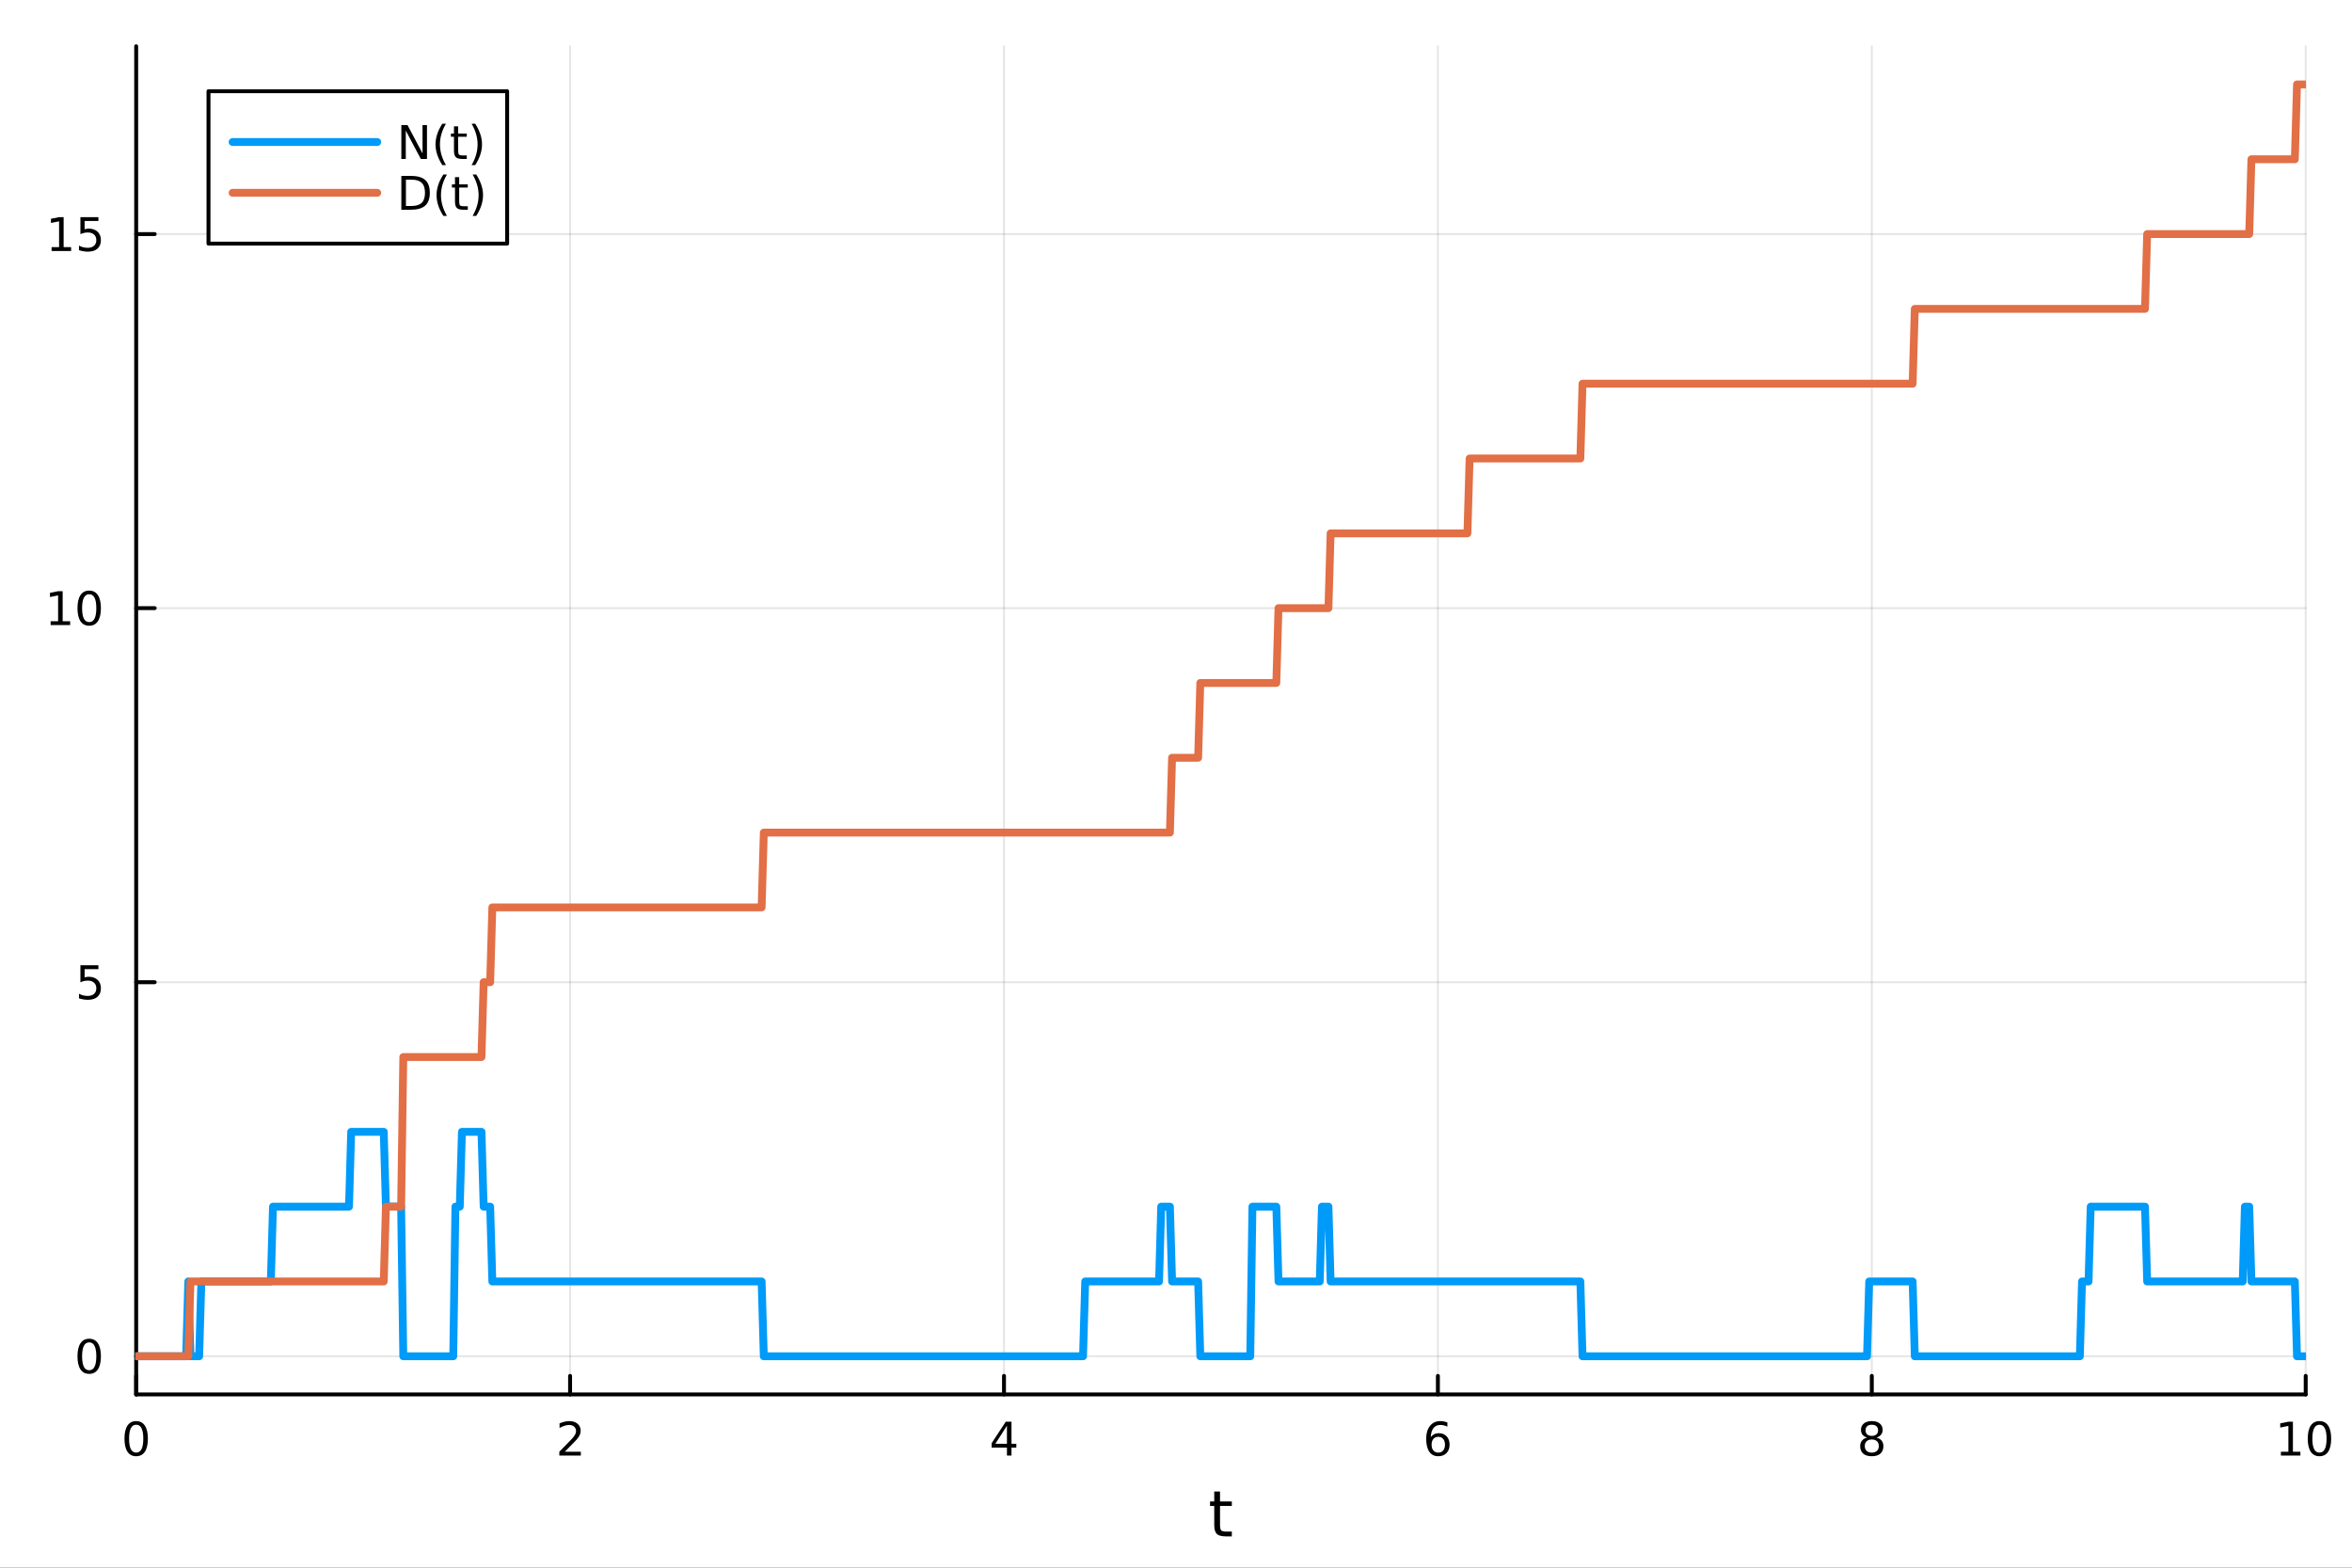 <?xml version="1.0" encoding="utf-8"?>
<svg xmlns="http://www.w3.org/2000/svg" xmlns:xlink="http://www.w3.org/1999/xlink" width="600" height="400" viewBox="0 0 2400 1600">
<rect x="0" y="0" width="2400" height="1600" fill="#333333" stroke="none"/>
<defs>
  <clipPath id="clip570">
    <rect x="0" y="0" width="2400" height="1600"/>
  </clipPath>
</defs>
<path clip-path="url(#clip570)" d="M0 1600 L2400 1600 L2400 0 L0 0  Z" fill="#ffffff" fill-rule="evenodd" fill-opacity="1"/>
<defs>
  <clipPath id="clip571">
    <rect x="480" y="0" width="1681" height="1600"/>
  </clipPath>
</defs>
<path clip-path="url(#clip570)" d="M138.959 1423.18 L2352.76 1423.18 L2352.76 47.244 L138.959 47.244  Z" fill="#ffffff" fill-rule="evenodd" fill-opacity="1"/>
<defs>
  <clipPath id="clip572">
    <rect x="138" y="47" width="2215" height="1377"/>
  </clipPath>
</defs>
<polyline clip-path="url(#clip572)" style="stroke:#000000; stroke-linecap:round; stroke-linejoin:round; stroke-width:2; stroke-opacity:0.1; fill:none" points="138.959,1423.18 138.959,47.244 "/>
<polyline clip-path="url(#clip572)" style="stroke:#000000; stroke-linecap:round; stroke-linejoin:round; stroke-width:2; stroke-opacity:0.1; fill:none" points="581.719,1423.18 581.719,47.244 "/>
<polyline clip-path="url(#clip572)" style="stroke:#000000; stroke-linecap:round; stroke-linejoin:round; stroke-width:2; stroke-opacity:0.1; fill:none" points="1024.48,1423.18 1024.48,47.244 "/>
<polyline clip-path="url(#clip572)" style="stroke:#000000; stroke-linecap:round; stroke-linejoin:round; stroke-width:2; stroke-opacity:0.1; fill:none" points="1467.24,1423.18 1467.24,47.244 "/>
<polyline clip-path="url(#clip572)" style="stroke:#000000; stroke-linecap:round; stroke-linejoin:round; stroke-width:2; stroke-opacity:0.1; fill:none" points="1910,1423.18 1910,47.244 "/>
<polyline clip-path="url(#clip572)" style="stroke:#000000; stroke-linecap:round; stroke-linejoin:round; stroke-width:2; stroke-opacity:0.1; fill:none" points="2352.76,1423.18 2352.76,47.244 "/>
<polyline clip-path="url(#clip572)" style="stroke:#000000; stroke-linecap:round; stroke-linejoin:round; stroke-width:2; stroke-opacity:0.1; fill:none" points="138.959,1384.24 2352.76,1384.24 "/>
<polyline clip-path="url(#clip572)" style="stroke:#000000; stroke-linecap:round; stroke-linejoin:round; stroke-width:2; stroke-opacity:0.1; fill:none" points="138.959,1002.46 2352.76,1002.46 "/>
<polyline clip-path="url(#clip572)" style="stroke:#000000; stroke-linecap:round; stroke-linejoin:round; stroke-width:2; stroke-opacity:0.1; fill:none" points="138.959,620.678 2352.76,620.678 "/>
<polyline clip-path="url(#clip572)" style="stroke:#000000; stroke-linecap:round; stroke-linejoin:round; stroke-width:2; stroke-opacity:0.1; fill:none" points="138.959,238.898 2352.76,238.898 "/>
<polyline clip-path="url(#clip570)" style="stroke:#000000; stroke-linecap:round; stroke-linejoin:round; stroke-width:4; stroke-opacity:1; fill:none" points="138.959,1423.18 2352.76,1423.18 "/>
<polyline clip-path="url(#clip570)" style="stroke:#000000; stroke-linecap:round; stroke-linejoin:round; stroke-width:4; stroke-opacity:1; fill:none" points="138.959,1423.18 138.959,1404.28 "/>
<polyline clip-path="url(#clip570)" style="stroke:#000000; stroke-linecap:round; stroke-linejoin:round; stroke-width:4; stroke-opacity:1; fill:none" points="581.719,1423.18 581.719,1404.28 "/>
<polyline clip-path="url(#clip570)" style="stroke:#000000; stroke-linecap:round; stroke-linejoin:round; stroke-width:4; stroke-opacity:1; fill:none" points="1024.48,1423.18 1024.48,1404.28 "/>
<polyline clip-path="url(#clip570)" style="stroke:#000000; stroke-linecap:round; stroke-linejoin:round; stroke-width:4; stroke-opacity:1; fill:none" points="1467.24,1423.18 1467.24,1404.28 "/>
<polyline clip-path="url(#clip570)" style="stroke:#000000; stroke-linecap:round; stroke-linejoin:round; stroke-width:4; stroke-opacity:1; fill:none" points="1910,1423.18 1910,1404.28 "/>
<polyline clip-path="url(#clip570)" style="stroke:#000000; stroke-linecap:round; stroke-linejoin:round; stroke-width:4; stroke-opacity:1; fill:none" points="2352.76,1423.18 2352.76,1404.28 "/>
<path clip-path="url(#clip570)" d="M138.959 1454.1 Q135.348 1454.1 133.52 1457.66 Q131.714 1461.2 131.714 1468.33 Q131.714 1475.44 133.52 1479.01 Q135.348 1482.55 138.959 1482.55 Q142.594 1482.55 144.399 1479.01 Q146.228 1475.44 146.228 1468.33 Q146.228 1461.2 144.399 1457.66 Q142.594 1454.1 138.959 1454.1 M138.959 1450.39 Q144.77 1450.39 147.825 1455 Q150.904 1459.58 150.904 1468.33 Q150.904 1477.06 147.825 1481.67 Q144.77 1486.25 138.959 1486.25 Q133.149 1486.25 130.071 1481.67 Q127.015 1477.06 127.015 1468.33 Q127.015 1459.58 130.071 1455 Q133.149 1450.39 138.959 1450.39 Z" fill="#000000" fill-rule="nonzero" fill-opacity="1" /><path clip-path="url(#clip570)" d="M576.372 1481.64 L592.691 1481.64 L592.691 1485.58 L570.747 1485.58 L570.747 1481.64 Q573.409 1478.89 577.992 1474.26 Q582.598 1469.61 583.779 1468.27 Q586.024 1465.74 586.904 1464.01 Q587.807 1462.25 587.807 1460.56 Q587.807 1457.8 585.862 1456.07 Q583.941 1454.33 580.839 1454.33 Q578.64 1454.33 576.186 1455.09 Q573.756 1455.86 570.978 1457.41 L570.978 1452.69 Q573.802 1451.55 576.256 1450.97 Q578.709 1450.39 580.747 1450.39 Q586.117 1450.39 589.311 1453.08 Q592.506 1455.77 592.506 1460.26 Q592.506 1462.39 591.696 1464.31 Q590.908 1466.2 588.802 1468.8 Q588.223 1469.47 585.121 1472.69 Q582.02 1475.88 576.372 1481.64 Z" fill="#000000" fill-rule="nonzero" fill-opacity="1" /><path clip-path="url(#clip570)" d="M1027.49 1455.09 L1015.68 1473.54 L1027.49 1473.54 L1027.49 1455.09 M1026.26 1451.02 L1032.14 1451.02 L1032.14 1473.54 L1037.07 1473.54 L1037.07 1477.43 L1032.14 1477.43 L1032.14 1485.58 L1027.49 1485.58 L1027.49 1477.43 L1011.89 1477.43 L1011.89 1472.92 L1026.26 1451.02 Z" fill="#000000" fill-rule="nonzero" fill-opacity="1" /><path clip-path="url(#clip570)" d="M1467.64 1466.44 Q1464.49 1466.44 1462.64 1468.59 Q1460.81 1470.74 1460.81 1474.49 Q1460.81 1478.22 1462.64 1480.39 Q1464.49 1482.55 1467.64 1482.55 Q1470.79 1482.55 1472.62 1480.39 Q1474.47 1478.22 1474.47 1474.49 Q1474.47 1470.74 1472.62 1468.59 Q1470.79 1466.44 1467.64 1466.44 M1476.92 1451.78 L1476.92 1456.04 Q1475.17 1455.21 1473.36 1454.77 Q1471.58 1454.33 1469.82 1454.33 Q1465.19 1454.33 1462.74 1457.45 Q1460.3 1460.58 1459.96 1466.9 Q1461.32 1464.89 1463.38 1463.82 Q1465.44 1462.73 1467.92 1462.73 Q1473.13 1462.73 1476.14 1465.9 Q1479.17 1469.05 1479.17 1474.49 Q1479.17 1479.82 1476.02 1483.03 Q1472.87 1486.25 1467.64 1486.25 Q1461.65 1486.25 1458.48 1481.67 Q1455.3 1477.06 1455.3 1468.33 Q1455.3 1460.14 1459.19 1455.28 Q1463.08 1450.39 1469.63 1450.39 Q1471.39 1450.39 1473.17 1450.74 Q1474.98 1451.09 1476.92 1451.78 Z" fill="#000000" fill-rule="nonzero" fill-opacity="1" /><path clip-path="url(#clip570)" d="M1910 1469.17 Q1906.66 1469.17 1904.74 1470.95 Q1902.84 1472.73 1902.84 1475.86 Q1902.84 1478.98 1904.74 1480.77 Q1906.66 1482.55 1910 1482.55 Q1913.33 1482.55 1915.25 1480.77 Q1917.17 1478.96 1917.17 1475.86 Q1917.17 1472.73 1915.25 1470.95 Q1913.35 1469.17 1910 1469.17 M1905.32 1467.18 Q1902.31 1466.44 1900.62 1464.38 Q1898.96 1462.32 1898.96 1459.35 Q1898.96 1455.21 1901.89 1452.8 Q1904.86 1450.39 1910 1450.39 Q1915.16 1450.39 1918.1 1452.8 Q1921.04 1455.21 1921.04 1459.35 Q1921.04 1462.32 1919.35 1464.38 Q1917.68 1466.44 1914.7 1467.18 Q1918.08 1467.96 1919.95 1470.26 Q1921.85 1472.55 1921.85 1475.86 Q1921.85 1480.88 1918.77 1483.57 Q1915.71 1486.25 1910 1486.25 Q1904.28 1486.25 1901.2 1483.57 Q1898.14 1480.88 1898.14 1475.86 Q1898.14 1472.55 1900.04 1470.26 Q1901.94 1467.96 1905.32 1467.18 M1903.61 1459.79 Q1903.61 1462.48 1905.27 1463.98 Q1906.96 1465.49 1910 1465.49 Q1913.01 1465.49 1914.7 1463.98 Q1916.41 1462.48 1916.41 1459.79 Q1916.41 1457.11 1914.7 1455.6 Q1913.01 1454.1 1910 1454.1 Q1906.96 1454.1 1905.27 1455.6 Q1903.61 1457.11 1903.61 1459.79 Z" fill="#000000" fill-rule="nonzero" fill-opacity="1" /><path clip-path="url(#clip570)" d="M2327.44 1481.64 L2335.08 1481.64 L2335.08 1455.28 L2326.77 1456.95 L2326.77 1452.69 L2335.04 1451.02 L2339.71 1451.02 L2339.71 1481.64 L2347.35 1481.64 L2347.35 1485.58 L2327.44 1485.58 L2327.44 1481.64 Z" fill="#000000" fill-rule="nonzero" fill-opacity="1" /><path clip-path="url(#clip570)" d="M2366.8 1454.1 Q2363.18 1454.1 2361.36 1457.66 Q2359.55 1461.2 2359.55 1468.33 Q2359.55 1475.44 2361.36 1479.01 Q2363.18 1482.55 2366.8 1482.55 Q2370.43 1482.55 2372.23 1479.01 Q2374.06 1475.44 2374.06 1468.33 Q2374.06 1461.2 2372.23 1457.66 Q2370.43 1454.1 2366.8 1454.1 M2366.8 1450.39 Q2372.61 1450.39 2375.66 1455 Q2378.74 1459.58 2378.74 1468.33 Q2378.74 1477.06 2375.66 1481.67 Q2372.61 1486.25 2366.8 1486.25 Q2360.99 1486.25 2357.91 1481.67 Q2354.85 1477.06 2354.85 1468.33 Q2354.85 1459.58 2357.91 1455 Q2360.99 1450.39 2366.8 1450.39 Z" fill="#000000" fill-rule="nonzero" fill-opacity="1" /><path clip-path="url(#clip570)" d="M1244.92 1522.27 L1244.92 1532.4 L1256.98 1532.4 L1256.98 1536.95 L1244.92 1536.95 L1244.92 1556.3 Q1244.92 1560.66 1246.1 1561.9 Q1247.31 1563.14 1250.97 1563.14 L1256.98 1563.14 L1256.98 1568.04 L1250.97 1568.04 Q1244.19 1568.04 1241.61 1565.53 Q1239.03 1562.98 1239.03 1556.3 L1239.03 1536.95 L1234.73 1536.95 L1234.73 1532.4 L1239.03 1532.4 L1239.03 1522.27 L1244.92 1522.27 Z" fill="#000000" fill-rule="nonzero" fill-opacity="1" /><polyline clip-path="url(#clip570)" style="stroke:#000000; stroke-linecap:round; stroke-linejoin:round; stroke-width:4; stroke-opacity:1; fill:none" points="138.959,1423.18 138.959,47.244 "/>
<polyline clip-path="url(#clip570)" style="stroke:#000000; stroke-linecap:round; stroke-linejoin:round; stroke-width:4; stroke-opacity:1; fill:none" points="138.959,1384.24 157.857,1384.24 "/>
<polyline clip-path="url(#clip570)" style="stroke:#000000; stroke-linecap:round; stroke-linejoin:round; stroke-width:4; stroke-opacity:1; fill:none" points="138.959,1002.46 157.857,1002.46 "/>
<polyline clip-path="url(#clip570)" style="stroke:#000000; stroke-linecap:round; stroke-linejoin:round; stroke-width:4; stroke-opacity:1; fill:none" points="138.959,620.678 157.857,620.678 "/>
<polyline clip-path="url(#clip570)" style="stroke:#000000; stroke-linecap:round; stroke-linejoin:round; stroke-width:4; stroke-opacity:1; fill:none" points="138.959,238.898 157.857,238.898 "/>
<path clip-path="url(#clip570)" d="M91.015 1370.04 Q87.404 1370.04 85.575 1373.6 Q83.77 1377.14 83.77 1384.27 Q83.77 1391.38 85.575 1394.94 Q87.404 1398.49 91.015 1398.49 Q94.649 1398.49 96.455 1394.94 Q98.284 1391.38 98.284 1384.27 Q98.284 1377.14 96.455 1373.6 Q94.649 1370.04 91.015 1370.04 M91.015 1366.33 Q96.825 1366.33 99.881 1370.94 Q102.959 1375.52 102.959 1384.27 Q102.959 1393 99.881 1397.61 Q96.825 1402.19 91.015 1402.19 Q85.205 1402.19 82.126 1397.61 Q79.071 1393 79.071 1384.27 Q79.071 1375.52 82.126 1370.94 Q85.205 1366.33 91.015 1366.33 Z" fill="#000000" fill-rule="nonzero" fill-opacity="1" /><path clip-path="url(#clip570)" d="M82.057 985.178 L100.413 985.178 L100.413 989.113 L86.339 989.113 L86.339 997.585 Q87.358 997.238 88.376 997.076 Q89.395 996.891 90.413 996.891 Q96.2 996.891 99.58 1000.06 Q102.959 1003.23 102.959 1008.65 Q102.959 1014.23 99.487 1017.33 Q96.015 1020.41 89.696 1020.41 Q87.52 1020.41 85.251 1020.04 Q83.006 1019.67 80.598 1018.93 L80.598 1014.23 Q82.682 1015.36 84.904 1015.92 Q87.126 1016.47 89.603 1016.47 Q93.608 1016.47 95.946 1014.37 Q98.284 1012.26 98.284 1008.65 Q98.284 1005.04 95.946 1002.93 Q93.608 1000.83 89.603 1000.83 Q87.728 1000.83 85.853 1001.24 Q84.001 1001.66 82.057 1002.54 L82.057 985.178 Z" fill="#000000" fill-rule="nonzero" fill-opacity="1" /><path clip-path="url(#clip570)" d="M51.663 634.023 L59.302 634.023 L59.302 607.657 L50.992 609.324 L50.992 605.065 L59.256 603.398 L63.932 603.398 L63.932 634.023 L71.571 634.023 L71.571 637.958 L51.663 637.958 L51.663 634.023 Z" fill="#000000" fill-rule="nonzero" fill-opacity="1" /><path clip-path="url(#clip570)" d="M91.015 606.477 Q87.404 606.477 85.575 610.041 Q83.77 613.583 83.77 620.713 Q83.77 627.819 85.575 631.384 Q87.404 634.926 91.015 634.926 Q94.649 634.926 96.455 631.384 Q98.284 627.819 98.284 620.713 Q98.284 613.583 96.455 610.041 Q94.649 606.477 91.015 606.477 M91.015 602.773 Q96.825 602.773 99.881 607.379 Q102.959 611.963 102.959 620.713 Q102.959 629.439 99.881 634.046 Q96.825 638.629 91.015 638.629 Q85.205 638.629 82.126 634.046 Q79.071 629.439 79.071 620.713 Q79.071 611.963 82.126 607.379 Q85.205 602.773 91.015 602.773 Z" fill="#000000" fill-rule="nonzero" fill-opacity="1" /><path clip-path="url(#clip570)" d="M52.659 252.243 L60.298 252.243 L60.298 225.877 L51.987 227.544 L51.987 223.284 L60.251 221.618 L64.927 221.618 L64.927 252.243 L72.566 252.243 L72.566 256.178 L52.659 256.178 L52.659 252.243 Z" fill="#000000" fill-rule="nonzero" fill-opacity="1" /><path clip-path="url(#clip570)" d="M82.057 221.618 L100.413 221.618 L100.413 225.553 L86.339 225.553 L86.339 234.025 Q87.358 233.678 88.376 233.516 Q89.395 233.331 90.413 233.331 Q96.2 233.331 99.58 236.502 Q102.959 239.673 102.959 245.09 Q102.959 250.669 99.487 253.77 Q96.015 256.849 89.696 256.849 Q87.52 256.849 85.251 256.479 Q83.006 256.108 80.598 255.368 L80.598 250.669 Q82.682 251.803 84.904 252.358 Q87.126 252.914 89.603 252.914 Q93.608 252.914 95.946 250.807 Q98.284 248.701 98.284 245.09 Q98.284 241.479 95.946 239.372 Q93.608 237.266 89.603 237.266 Q87.728 237.266 85.853 237.682 Q84.001 238.099 82.057 238.979 L82.057 221.618 Z" fill="#000000" fill-rule="nonzero" fill-opacity="1" /><polyline clip-path="url(#clip572)" style="stroke:#009af9; stroke-linecap:round; stroke-linejoin:round; stroke-width:8; stroke-opacity:1; fill:none" points="138.959,1384.24 141.175,1384.24 143.391,1384.24 145.607,1384.24 147.823,1384.24 150.04,1384.24 152.256,1384.24 154.472,1384.24 156.688,1384.24 158.904,1384.24 161.12,1384.24 163.336,1384.24 165.552,1384.24 167.768,1384.24 169.984,1384.24 172.2,1384.24 174.416,1384.24 176.632,1384.24 178.848,1384.24 181.064,1384.24 183.28,1384.24 185.496,1384.24 187.712,1384.24 189.928,1384.24 192.144,1307.88 194.36,1384.24 196.576,1384.24 198.792,1384.24 201.008,1384.24 203.224,1384.24 205.44,1307.88 207.656,1307.88 209.872,1307.88 212.088,1307.88 214.304,1307.88 216.52,1307.88 218.736,1307.88 220.952,1307.88 223.168,1307.88 225.384,1307.88 227.6,1307.88 229.816,1307.88 232.032,1307.88 234.248,1307.88 236.464,1307.88 238.68,1307.88 240.896,1307.88 243.112,1307.88 245.328,1307.88 247.544,1307.88 249.76,1307.88 251.976,1307.88 254.192,1307.88 256.408,1307.88 258.624,1307.88 260.84,1307.88 263.056,1307.88 265.272,1307.88 267.488,1307.88 269.704,1307.88 271.92,1307.88 274.136,1307.88 276.352,1307.88 278.568,1231.53 280.784,1231.53 283,1231.53 285.216,1231.53 287.432,1231.53 289.648,1231.53 291.864,1231.53 294.08,1231.53 296.296,1231.53 298.512,1231.53 300.728,1231.53 302.944,1231.53 305.16,1231.53 307.376,1231.53 309.592,1231.53 311.808,1231.53 314.024,1231.53 316.24,1231.53 318.456,1231.53 320.672,1231.53 322.888,1231.53 325.104,1231.53 327.321,1231.53 329.537,1231.53 331.753,1231.53 333.969,1231.53 336.185,1231.53 338.401,1231.53 340.617,1231.53 342.833,1231.53 345.049,1231.53 347.265,1231.53 349.481,1231.53 351.697,1231.53 353.913,1231.53 356.129,1231.53 358.345,1155.17 360.561,1155.17 362.777,1155.17 364.993,1155.17 367.209,1155.17 369.425,1155.17 371.641,1155.17 373.857,1155.17 376.073,1155.17 378.289,1155.17 380.505,1155.17 382.721,1155.17 384.937,1155.17 387.153,1155.17 389.369,1155.17 391.585,1155.17 393.801,1231.53 396.017,1231.53 398.233,1231.53 400.449,1231.53 402.665,1231.53 404.881,1231.53 407.097,1231.53 409.313,1231.53 411.529,1384.24 413.745,1384.24 415.961,1384.24 418.177,1384.24 420.393,1384.24 422.609,1384.24 424.825,1384.24 427.041,1384.24 429.257,1384.24 431.473,1384.24 433.689,1384.24 435.905,1384.24 438.121,1384.24 440.337,1384.24 442.553,1384.24 444.769,1384.24 446.985,1384.24 449.201,1384.24 451.417,1384.24 453.633,1384.24 455.849,1384.24 458.065,1384.24 460.281,1384.24 462.497,1384.24 464.713,1231.53 466.929,1231.53 469.145,1231.53 471.361,1155.17 473.577,1155.17 475.793,1155.17 478.009,1155.17 480.225,1155.17 482.441,1155.17 484.657,1155.17 486.873,1155.17 489.089,1155.17 491.305,1155.17 493.521,1231.53 495.737,1231.53 497.953,1231.53 500.169,1231.53 502.385,1307.88 504.601,1307.88 506.818,1307.88 509.034,1307.88 511.25,1307.88 513.466,1307.88 515.682,1307.88 517.898,1307.88 520.114,1307.88 522.33,1307.88 524.546,1307.88 526.762,1307.88 528.978,1307.88 531.194,1307.88 533.41,1307.88 535.626,1307.88 537.842,1307.88 540.058,1307.88 542.274,1307.88 544.49,1307.88 546.706,1307.88 548.922,1307.88 551.138,1307.88 553.354,1307.88 555.57,1307.88 557.786,1307.88 560.002,1307.88 562.218,1307.88 564.434,1307.88 566.65,1307.88 568.866,1307.88 571.082,1307.88 573.298,1307.88 575.514,1307.88 577.73,1307.88 579.946,1307.88 582.162,1307.88 584.378,1307.88 586.594,1307.88 588.81,1307.88 591.026,1307.88 593.242,1307.88 595.458,1307.88 597.674,1307.88 599.89,1307.88 602.106,1307.88 604.322,1307.88 606.538,1307.88 608.754,1307.88 610.97,1307.88 613.186,1307.88 615.402,1307.88 617.618,1307.88 619.834,1307.88 622.05,1307.88 624.266,1307.88 626.482,1307.88 628.698,1307.88 630.914,1307.88 633.13,1307.88 635.346,1307.88 637.562,1307.88 639.778,1307.88 641.994,1307.88 644.21,1307.88 646.426,1307.88 648.642,1307.88 650.858,1307.88 653.074,1307.88 655.29,1307.88 657.506,1307.88 659.722,1307.88 661.938,1307.88 664.154,1307.88 666.37,1307.88 668.586,1307.88 670.802,1307.88 673.018,1307.88 675.234,1307.88 677.45,1307.88 679.666,1307.88 681.882,1307.88 684.099,1307.88 686.315,1307.88 688.531,1307.88 690.747,1307.88 692.963,1307.88 695.179,1307.88 697.395,1307.88 699.611,1307.88 701.827,1307.88 704.043,1307.88 706.259,1307.88 708.475,1307.88 710.691,1307.88 712.907,1307.88 715.123,1307.88 717.339,1307.88 719.555,1307.88 721.771,1307.88 723.987,1307.88 726.203,1307.88 728.419,1307.88 730.635,1307.88 732.851,1307.88 735.067,1307.88 737.283,1307.88 739.499,1307.88 741.715,1307.88 743.931,1307.88 746.147,1307.88 748.363,1307.88 750.579,1307.88 752.795,1307.88 755.011,1307.88 757.227,1307.88 759.443,1307.88 761.659,1307.88 763.875,1307.88 766.091,1307.88 768.307,1307.88 770.523,1307.88 772.739,1307.88 774.955,1307.88 777.171,1307.88 779.387,1384.24 781.603,1384.24 783.819,1384.24 786.035,1384.24 788.251,1384.24 790.467,1384.24 792.683,1384.24 794.899,1384.24 797.115,1384.24 799.331,1384.24 801.547,1384.24 803.763,1384.24 805.979,1384.24 808.195,1384.24 810.411,1384.24 812.627,1384.24 814.843,1384.24 817.059,1384.24 819.275,1384.24 821.491,1384.24 823.707,1384.24 825.923,1384.24 828.139,1384.24 830.355,1384.24 832.571,1384.24 834.787,1384.24 837.003,1384.24 839.219,1384.24 841.435,1384.24 843.651,1384.24 845.867,1384.24 848.083,1384.24 850.299,1384.24 852.515,1384.24 854.731,1384.24 856.947,1384.24 859.163,1384.24 861.38,1384.24 863.596,1384.24 865.812,1384.24 868.028,1384.24 870.244,1384.24 872.46,1384.24 874.676,1384.24 876.892,1384.24 879.108,1384.24 881.324,1384.24 883.54,1384.24 885.756,1384.24 887.972,1384.24 890.188,1384.24 892.404,1384.24 894.62,1384.24 896.836,1384.24 899.052,1384.24 901.268,1384.24 903.484,1384.24 905.7,1384.24 907.916,1384.24 910.132,1384.24 912.348,1384.24 914.564,1384.24 916.78,1384.24 918.996,1384.24 921.212,1384.24 923.428,1384.24 925.644,1384.24 927.86,1384.24 930.076,1384.24 932.292,1384.24 934.508,1384.24 936.724,1384.24 938.94,1384.24 941.156,1384.24 943.372,1384.24 945.588,1384.24 947.804,1384.24 950.02,1384.24 952.236,1384.24 954.452,1384.24 956.668,1384.24 958.884,1384.24 961.1,1384.24 963.316,1384.24 965.532,1384.24 967.748,1384.24 969.964,1384.24 972.18,1384.24 974.396,1384.24 976.612,1384.24 978.828,1384.24 981.044,1384.24 983.26,1384.24 985.476,1384.24 987.692,1384.24 989.908,1384.24 992.124,1384.24 994.34,1384.24 996.556,1384.24 998.772,1384.24 1000.99,1384.24 1003.2,1384.24 1005.42,1384.24 1007.64,1384.24 1009.85,1384.24 1012.07,1384.24 1014.28,1384.24 1016.5,1384.24 1018.72,1384.24 1020.93,1384.24 1023.15,1384.24 1025.36,1384.24 1027.58,1384.24 1029.8,1384.24 1032.01,1384.24 1034.23,1384.24 1036.44,1384.24 1038.66,1384.24 1040.88,1384.24 1043.09,1384.24 1045.31,1384.24 1047.52,1384.24 1049.74,1384.24 1051.96,1384.24 1054.17,1384.24 1056.39,1384.24 1058.6,1384.24 1060.82,1384.24 1063.04,1384.24 1065.25,1384.24 1067.47,1384.24 1069.68,1384.24 1071.9,1384.24 1074.12,1384.24 1076.33,1384.24 1078.55,1384.24 1080.76,1384.24 1082.98,1384.24 1085.2,1384.24 1087.41,1384.24 1089.63,1384.24 1091.84,1384.24 1094.06,1384.24 1096.28,1384.24 1098.49,1384.24 1100.71,1384.24 1102.92,1384.24 1105.14,1384.24 1107.36,1307.88 1109.57,1307.88 1111.79,1307.88 1114,1307.88 1116.22,1307.88 1118.44,1307.88 1120.65,1307.88 1122.87,1307.88 1125.08,1307.88 1127.3,1307.88 1129.52,1307.88 1131.73,1307.88 1133.95,1307.88 1136.17,1307.88 1138.38,1307.88 1140.6,1307.88 1142.81,1307.88 1145.03,1307.88 1147.25,1307.88 1149.46,1307.88 1151.68,1307.88 1153.89,1307.88 1156.11,1307.88 1158.33,1307.88 1160.54,1307.88 1162.76,1307.88 1164.97,1307.88 1167.19,1307.88 1169.41,1307.88 1171.62,1307.88 1173.84,1307.88 1176.05,1307.88 1178.27,1307.88 1180.49,1307.88 1182.7,1307.88 1184.92,1231.53 1187.13,1231.53 1189.35,1231.53 1191.57,1231.53 1193.78,1231.53 1196,1307.88 1198.21,1307.88 1200.43,1307.88 1202.65,1307.88 1204.86,1307.88 1207.08,1307.88 1209.29,1307.88 1211.51,1307.88 1213.73,1307.88 1215.94,1307.88 1218.16,1307.88 1220.37,1307.88 1222.59,1307.88 1224.81,1384.24 1227.02,1384.24 1229.24,1384.24 1231.45,1384.24 1233.67,1384.24 1235.89,1384.24 1238.1,1384.24 1240.32,1384.24 1242.53,1384.24 1244.75,1384.24 1246.97,1384.24 1249.18,1384.24 1251.4,1384.24 1253.61,1384.24 1255.83,1384.24 1258.05,1384.24 1260.26,1384.24 1262.48,1384.24 1264.69,1384.24 1266.91,1384.24 1269.13,1384.24 1271.34,1384.24 1273.56,1384.24 1275.77,1384.24 1277.99,1231.53 1280.21,1231.53 1282.42,1231.53 1284.64,1231.53 1286.85,1231.53 1289.07,1231.53 1291.29,1231.53 1293.5,1231.53 1295.72,1231.53 1297.93,1231.53 1300.15,1231.53 1302.37,1231.53 1304.58,1307.88 1306.8,1307.88 1309.01,1307.88 1311.23,1307.88 1313.45,1307.88 1315.66,1307.88 1317.88,1307.88 1320.09,1307.88 1322.31,1307.88 1324.53,1307.88 1326.74,1307.88 1328.96,1307.88 1331.17,1307.88 1333.39,1307.88 1335.61,1307.88 1337.82,1307.88 1340.04,1307.88 1342.25,1307.88 1344.47,1307.88 1346.69,1307.88 1348.9,1231.53 1351.12,1231.53 1353.33,1231.53 1355.55,1231.53 1357.77,1307.88 1359.98,1307.88 1362.2,1307.88 1364.41,1307.88 1366.63,1307.88 1368.85,1307.88 1371.06,1307.88 1373.28,1307.88 1375.49,1307.88 1377.71,1307.88 1379.93,1307.88 1382.14,1307.88 1384.36,1307.88 1386.57,1307.88 1388.79,1307.88 1391.01,1307.88 1393.22,1307.88 1395.44,1307.88 1397.65,1307.88 1399.87,1307.88 1402.09,1307.88 1404.3,1307.88 1406.52,1307.88 1408.73,1307.88 1410.95,1307.88 1413.17,1307.88 1415.38,1307.88 1417.6,1307.88 1419.81,1307.88 1422.03,1307.88 1424.25,1307.88 1426.46,1307.88 1428.68,1307.88 1430.89,1307.88 1433.11,1307.88 1435.33,1307.88 1437.54,1307.88 1439.76,1307.88 1441.97,1307.88 1444.19,1307.88 1446.41,1307.88 1448.62,1307.88 1450.84,1307.88 1453.05,1307.88 1455.27,1307.88 1457.49,1307.88 1459.7,1307.88 1461.92,1307.88 1464.13,1307.88 1466.35,1307.88 1468.57,1307.88 1470.78,1307.88 1473,1307.88 1475.21,1307.88 1477.43,1307.88 1479.65,1307.88 1481.86,1307.88 1484.08,1307.88 1486.3,1307.88 1488.51,1307.88 1490.73,1307.88 1492.94,1307.88 1495.16,1307.88 1497.38,1307.88 1499.59,1307.88 1501.81,1307.88 1504.02,1307.88 1506.24,1307.88 1508.46,1307.88 1510.67,1307.88 1512.89,1307.88 1515.1,1307.88 1517.32,1307.88 1519.54,1307.88 1521.75,1307.88 1523.97,1307.88 1526.18,1307.88 1528.4,1307.88 1530.62,1307.88 1532.83,1307.88 1535.05,1307.88 1537.26,1307.88 1539.48,1307.88 1541.7,1307.88 1543.91,1307.88 1546.13,1307.88 1548.34,1307.88 1550.56,1307.88 1552.78,1307.88 1554.99,1307.88 1557.21,1307.88 1559.42,1307.88 1561.64,1307.88 1563.86,1307.88 1566.07,1307.88 1568.29,1307.88 1570.5,1307.88 1572.72,1307.88 1574.94,1307.88 1577.15,1307.88 1579.37,1307.88 1581.58,1307.88 1583.8,1307.88 1586.02,1307.88 1588.23,1307.88 1590.45,1307.88 1592.66,1307.88 1594.88,1307.88 1597.1,1307.88 1599.31,1307.88 1601.53,1307.88 1603.74,1307.88 1605.96,1307.88 1608.18,1307.88 1610.39,1307.88 1612.61,1307.88 1614.82,1384.24 1617.04,1384.24 1619.26,1384.24 1621.47,1384.24 1623.69,1384.24 1625.9,1384.24 1628.12,1384.24 1630.34,1384.24 1632.55,1384.24 1634.77,1384.24 1636.98,1384.24 1639.2,1384.24 1641.42,1384.24 1643.63,1384.24 1645.85,1384.24 1648.06,1384.24 1650.28,1384.24 1652.5,1384.24 1654.71,1384.24 1656.93,1384.24 1659.14,1384.24 1661.36,1384.24 1663.58,1384.24 1665.79,1384.24 1668.01,1384.24 1670.22,1384.24 1672.44,1384.24 1674.66,1384.24 1676.87,1384.24 1679.09,1384.24 1681.3,1384.24 1683.52,1384.24 1685.74,1384.24 1687.95,1384.24 1690.17,1384.24 1692.38,1384.24 1694.6,1384.24 1696.82,1384.24 1699.03,1384.24 1701.25,1384.24 1703.46,1384.24 1705.68,1384.24 1707.9,1384.24 1710.11,1384.24 1712.33,1384.24 1714.54,1384.24 1716.76,1384.24 1718.98,1384.24 1721.19,1384.24 1723.41,1384.24 1725.62,1384.24 1727.84,1384.24 1730.06,1384.24 1732.27,1384.24 1734.49,1384.24 1736.7,1384.24 1738.92,1384.24 1741.14,1384.24 1743.35,1384.24 1745.57,1384.24 1747.78,1384.24 1750,1384.24 1752.22,1384.24 1754.43,1384.24 1756.65,1384.24 1758.86,1384.24 1761.08,1384.24 1763.3,1384.24 1765.51,1384.24 1767.73,1384.24 1769.94,1384.24 1772.16,1384.24 1774.38,1384.24 1776.59,1384.24 1778.81,1384.24 1781.02,1384.24 1783.24,1384.24 1785.46,1384.24 1787.67,1384.24 1789.89,1384.24 1792.1,1384.24 1794.32,1384.24 1796.54,1384.24 1798.75,1384.24 1800.97,1384.24 1803.18,1384.24 1805.4,1384.24 1807.62,1384.24 1809.83,1384.24 1812.05,1384.24 1814.26,1384.24 1816.48,1384.24 1818.7,1384.24 1820.91,1384.24 1823.13,1384.24 1825.34,1384.24 1827.56,1384.24 1829.78,1384.24 1831.99,1384.24 1834.21,1384.24 1836.42,1384.24 1838.64,1384.24 1840.86,1384.24 1843.07,1384.24 1845.29,1384.24 1847.51,1384.24 1849.72,1384.24 1851.94,1384.24 1854.15,1384.24 1856.37,1384.24 1858.59,1384.24 1860.8,1384.24 1863.02,1384.24 1865.23,1384.24 1867.45,1384.24 1869.67,1384.24 1871.88,1384.24 1874.1,1384.24 1876.31,1384.24 1878.53,1384.24 1880.75,1384.24 1882.96,1384.24 1885.18,1384.24 1887.39,1384.24 1889.61,1384.24 1891.83,1384.24 1894.04,1384.24 1896.26,1384.24 1898.47,1384.24 1900.69,1384.24 1902.91,1384.24 1905.12,1384.24 1907.34,1307.88 1909.55,1307.88 1911.77,1307.88 1913.99,1307.88 1916.2,1307.88 1918.42,1307.88 1920.63,1307.88 1922.85,1307.88 1925.07,1307.88 1927.28,1307.88 1929.5,1307.88 1931.71,1307.88 1933.93,1307.88 1936.15,1307.88 1938.36,1307.88 1940.58,1307.88 1942.79,1307.88 1945.01,1307.88 1947.23,1307.88 1949.44,1307.88 1951.66,1307.88 1953.87,1384.24 1956.09,1384.24 1958.31,1384.24 1960.52,1384.24 1962.74,1384.24 1964.95,1384.24 1967.17,1384.24 1969.39,1384.24 1971.6,1384.24 1973.82,1384.24 1976.03,1384.24 1978.25,1384.24 1980.47,1384.24 1982.68,1384.24 1984.9,1384.24 1987.11,1384.24 1989.33,1384.24 1991.55,1384.24 1993.76,1384.24 1995.98,1384.24 1998.19,1384.24 2000.41,1384.24 2002.63,1384.24 2004.84,1384.24 2007.06,1384.24 2009.27,1384.24 2011.49,1384.24 2013.71,1384.24 2015.92,1384.24 2018.14,1384.24 2020.35,1384.24 2022.57,1384.24 2024.79,1384.24 2027,1384.24 2029.22,1384.24 2031.43,1384.24 2033.65,1384.24 2035.87,1384.24 2038.08,1384.24 2040.3,1384.24 2042.51,1384.24 2044.73,1384.24 2046.95,1384.24 2049.16,1384.24 2051.38,1384.24 2053.59,1384.24 2055.81,1384.24 2058.03,1384.24 2060.24,1384.24 2062.46,1384.24 2064.67,1384.24 2066.89,1384.24 2069.11,1384.24 2071.32,1384.24 2073.54,1384.24 2075.75,1384.24 2077.97,1384.24 2080.19,1384.24 2082.4,1384.24 2084.62,1384.24 2086.83,1384.24 2089.05,1384.24 2091.27,1384.24 2093.48,1384.24 2095.7,1384.24 2097.91,1384.24 2100.13,1384.24 2102.35,1384.24 2104.56,1384.24 2106.78,1384.24 2108.99,1384.24 2111.21,1384.24 2113.43,1384.24 2115.64,1384.24 2117.86,1384.24 2120.07,1384.24 2122.29,1384.24 2124.51,1307.88 2126.72,1307.88 2128.94,1307.88 2131.15,1307.88 2133.37,1231.53 2135.59,1231.53 2137.8,1231.53 2140.02,1231.53 2142.23,1231.53 2144.45,1231.53 2146.67,1231.53 2148.88,1231.53 2151.1,1231.53 2153.31,1231.53 2155.53,1231.53 2157.75,1231.53 2159.96,1231.53 2162.18,1231.53 2164.39,1231.53 2166.61,1231.53 2168.83,1231.53 2171.04,1231.53 2173.26,1231.53 2175.47,1231.53 2177.69,1231.53 2179.91,1231.53 2182.12,1231.53 2184.34,1231.53 2186.55,1231.53 2188.77,1231.53 2190.99,1307.88 2193.2,1307.88 2195.42,1307.88 2197.64,1307.88 2199.85,1307.88 2202.07,1307.88 2204.28,1307.88 2206.5,1307.88 2208.72,1307.88 2210.93,1307.88 2213.15,1307.88 2215.36,1307.88 2217.58,1307.88 2219.8,1307.88 2222.01,1307.88 2224.23,1307.88 2226.44,1307.88 2228.66,1307.88 2230.88,1307.88 2233.09,1307.88 2235.31,1307.88 2237.52,1307.88 2239.74,1307.88 2241.96,1307.88 2244.17,1307.88 2246.39,1307.88 2248.6,1307.88 2250.82,1307.88 2253.04,1307.88 2255.25,1307.88 2257.47,1307.88 2259.68,1307.88 2261.9,1307.88 2264.12,1307.88 2266.33,1307.88 2268.55,1307.88 2270.76,1307.88 2272.98,1307.88 2275.2,1307.88 2277.41,1307.88 2279.63,1307.88 2281.84,1307.88 2284.06,1307.88 2286.28,1307.88 2288.49,1307.88 2290.71,1231.53 2292.92,1231.53 2295.14,1231.53 2297.36,1307.88 2299.57,1307.88 2301.79,1307.88 2304,1307.88 2306.22,1307.88 2308.44,1307.88 2310.65,1307.88 2312.87,1307.88 2315.08,1307.88 2317.3,1307.88 2319.52,1307.88 2321.73,1307.88 2323.95,1307.88 2326.16,1307.88 2328.38,1307.88 2330.6,1307.88 2332.81,1307.88 2335.03,1307.88 2337.24,1307.88 2339.46,1307.88 2341.68,1307.88 2343.89,1384.24 2346.11,1384.24 2348.32,1384.24 2350.54,1384.24 2352.76,1384.24 "/>
<polyline clip-path="url(#clip572)" style="stroke:#e26f46; stroke-linecap:round; stroke-linejoin:round; stroke-width:8; stroke-opacity:1; fill:none" points="138.959,1384.24 141.175,1384.24 143.391,1384.24 145.607,1384.24 147.823,1384.24 150.04,1384.24 152.256,1384.24 154.472,1384.24 156.688,1384.24 158.904,1384.24 161.12,1384.24 163.336,1384.24 165.552,1384.24 167.768,1384.24 169.984,1384.24 172.2,1384.24 174.416,1384.24 176.632,1384.24 178.848,1384.24 181.064,1384.24 183.28,1384.24 185.496,1384.24 187.712,1384.24 189.928,1384.24 192.144,1384.24 194.36,1307.88 196.576,1307.88 198.792,1307.88 201.008,1307.88 203.224,1307.88 205.44,1307.88 207.656,1307.88 209.872,1307.88 212.088,1307.88 214.304,1307.88 216.52,1307.88 218.736,1307.88 220.952,1307.88 223.168,1307.88 225.384,1307.88 227.6,1307.88 229.816,1307.88 232.032,1307.88 234.248,1307.88 236.464,1307.88 238.68,1307.88 240.896,1307.88 243.112,1307.88 245.328,1307.88 247.544,1307.88 249.76,1307.88 251.976,1307.88 254.192,1307.88 256.408,1307.88 258.624,1307.88 260.84,1307.88 263.056,1307.88 265.272,1307.88 267.488,1307.88 269.704,1307.88 271.92,1307.88 274.136,1307.88 276.352,1307.88 278.568,1307.88 280.784,1307.88 283,1307.88 285.216,1307.88 287.432,1307.88 289.648,1307.88 291.864,1307.88 294.08,1307.88 296.296,1307.88 298.512,1307.88 300.728,1307.88 302.944,1307.88 305.16,1307.88 307.376,1307.88 309.592,1307.88 311.808,1307.88 314.024,1307.88 316.24,1307.88 318.456,1307.88 320.672,1307.88 322.888,1307.88 325.104,1307.88 327.321,1307.88 329.537,1307.88 331.753,1307.88 333.969,1307.88 336.185,1307.88 338.401,1307.88 340.617,1307.88 342.833,1307.88 345.049,1307.88 347.265,1307.88 349.481,1307.88 351.697,1307.88 353.913,1307.88 356.129,1307.88 358.345,1307.88 360.561,1307.88 362.777,1307.88 364.993,1307.88 367.209,1307.88 369.425,1307.88 371.641,1307.88 373.857,1307.88 376.073,1307.88 378.289,1307.88 380.505,1307.88 382.721,1307.88 384.937,1307.88 387.153,1307.88 389.369,1307.88 391.585,1307.88 393.801,1231.53 396.017,1231.53 398.233,1231.53 400.449,1231.53 402.665,1231.53 404.881,1231.53 407.097,1231.53 409.313,1231.53 411.529,1078.81 413.745,1078.81 415.961,1078.81 418.177,1078.81 420.393,1078.81 422.609,1078.81 424.825,1078.81 427.041,1078.81 429.257,1078.81 431.473,1078.81 433.689,1078.81 435.905,1078.81 438.121,1078.81 440.337,1078.81 442.553,1078.81 444.769,1078.81 446.985,1078.81 449.201,1078.81 451.417,1078.81 453.633,1078.81 455.849,1078.81 458.065,1078.81 460.281,1078.81 462.497,1078.81 464.713,1078.81 466.929,1078.81 469.145,1078.81 471.361,1078.81 473.577,1078.81 475.793,1078.81 478.009,1078.81 480.225,1078.81 482.441,1078.81 484.657,1078.81 486.873,1078.81 489.089,1078.81 491.305,1078.81 493.521,1002.46 495.737,1002.46 497.953,1002.46 500.169,1002.46 502.385,926.102 504.601,926.102 506.818,926.102 509.034,926.102 511.25,926.102 513.466,926.102 515.682,926.102 517.898,926.102 520.114,926.102 522.33,926.102 524.546,926.102 526.762,926.102 528.978,926.102 531.194,926.102 533.41,926.102 535.626,926.102 537.842,926.102 540.058,926.102 542.274,926.102 544.49,926.102 546.706,926.102 548.922,926.102 551.138,926.102 553.354,926.102 555.57,926.102 557.786,926.102 560.002,926.102 562.218,926.102 564.434,926.102 566.65,926.102 568.866,926.102 571.082,926.102 573.298,926.102 575.514,926.102 577.73,926.102 579.946,926.102 582.162,926.102 584.378,926.102 586.594,926.102 588.81,926.102 591.026,926.102 593.242,926.102 595.458,926.102 597.674,926.102 599.89,926.102 602.106,926.102 604.322,926.102 606.538,926.102 608.754,926.102 610.97,926.102 613.186,926.102 615.402,926.102 617.618,926.102 619.834,926.102 622.05,926.102 624.266,926.102 626.482,926.102 628.698,926.102 630.914,926.102 633.13,926.102 635.346,926.102 637.562,926.102 639.778,926.102 641.994,926.102 644.21,926.102 646.426,926.102 648.642,926.102 650.858,926.102 653.074,926.102 655.29,926.102 657.506,926.102 659.722,926.102 661.938,926.102 664.154,926.102 666.37,926.102 668.586,926.102 670.802,926.102 673.018,926.102 675.234,926.102 677.45,926.102 679.666,926.102 681.882,926.102 684.099,926.102 686.315,926.102 688.531,926.102 690.747,926.102 692.963,926.102 695.179,926.102 697.395,926.102 699.611,926.102 701.827,926.102 704.043,926.102 706.259,926.102 708.475,926.102 710.691,926.102 712.907,926.102 715.123,926.102 717.339,926.102 719.555,926.102 721.771,926.102 723.987,926.102 726.203,926.102 728.419,926.102 730.635,926.102 732.851,926.102 735.067,926.102 737.283,926.102 739.499,926.102 741.715,926.102 743.931,926.102 746.147,926.102 748.363,926.102 750.579,926.102 752.795,926.102 755.011,926.102 757.227,926.102 759.443,926.102 761.659,926.102 763.875,926.102 766.091,926.102 768.307,926.102 770.523,926.102 772.739,926.102 774.955,926.102 777.171,926.102 779.387,849.746 781.603,849.746 783.819,849.746 786.035,849.746 788.251,849.746 790.467,849.746 792.683,849.746 794.899,849.746 797.115,849.746 799.331,849.746 801.547,849.746 803.763,849.746 805.979,849.746 808.195,849.746 810.411,849.746 812.627,849.746 814.843,849.746 817.059,849.746 819.275,849.746 821.491,849.746 823.707,849.746 825.923,849.746 828.139,849.746 830.355,849.746 832.571,849.746 834.787,849.746 837.003,849.746 839.219,849.746 841.435,849.746 843.651,849.746 845.867,849.746 848.083,849.746 850.299,849.746 852.515,849.746 854.731,849.746 856.947,849.746 859.163,849.746 861.38,849.746 863.596,849.746 865.812,849.746 868.028,849.746 870.244,849.746 872.46,849.746 874.676,849.746 876.892,849.746 879.108,849.746 881.324,849.746 883.54,849.746 885.756,849.746 887.972,849.746 890.188,849.746 892.404,849.746 894.62,849.746 896.836,849.746 899.052,849.746 901.268,849.746 903.484,849.746 905.7,849.746 907.916,849.746 910.132,849.746 912.348,849.746 914.564,849.746 916.78,849.746 918.996,849.746 921.212,849.746 923.428,849.746 925.644,849.746 927.86,849.746 930.076,849.746 932.292,849.746 934.508,849.746 936.724,849.746 938.94,849.746 941.156,849.746 943.372,849.746 945.588,849.746 947.804,849.746 950.02,849.746 952.236,849.746 954.452,849.746 956.668,849.746 958.884,849.746 961.1,849.746 963.316,849.746 965.532,849.746 967.748,849.746 969.964,849.746 972.18,849.746 974.396,849.746 976.612,849.746 978.828,849.746 981.044,849.746 983.26,849.746 985.476,849.746 987.692,849.746 989.908,849.746 992.124,849.746 994.34,849.746 996.556,849.746 998.772,849.746 1000.99,849.746 1003.2,849.746 1005.42,849.746 1007.64,849.746 1009.85,849.746 1012.07,849.746 1014.28,849.746 1016.5,849.746 1018.72,849.746 1020.93,849.746 1023.15,849.746 1025.36,849.746 1027.58,849.746 1029.8,849.746 1032.01,849.746 1034.23,849.746 1036.44,849.746 1038.66,849.746 1040.88,849.746 1043.09,849.746 1045.31,849.746 1047.52,849.746 1049.74,849.746 1051.96,849.746 1054.17,849.746 1056.39,849.746 1058.6,849.746 1060.82,849.746 1063.04,849.746 1065.25,849.746 1067.47,849.746 1069.68,849.746 1071.9,849.746 1074.12,849.746 1076.33,849.746 1078.55,849.746 1080.76,849.746 1082.98,849.746 1085.2,849.746 1087.41,849.746 1089.63,849.746 1091.84,849.746 1094.06,849.746 1096.28,849.746 1098.49,849.746 1100.71,849.746 1102.92,849.746 1105.14,849.746 1107.36,849.746 1109.57,849.746 1111.79,849.746 1114,849.746 1116.22,849.746 1118.44,849.746 1120.65,849.746 1122.87,849.746 1125.08,849.746 1127.3,849.746 1129.52,849.746 1131.73,849.746 1133.95,849.746 1136.17,849.746 1138.38,849.746 1140.6,849.746 1142.81,849.746 1145.03,849.746 1147.25,849.746 1149.46,849.746 1151.68,849.746 1153.89,849.746 1156.11,849.746 1158.33,849.746 1160.54,849.746 1162.76,849.746 1164.97,849.746 1167.19,849.746 1169.41,849.746 1171.62,849.746 1173.84,849.746 1176.05,849.746 1178.27,849.746 1180.49,849.746 1182.7,849.746 1184.92,849.746 1187.13,849.746 1189.35,849.746 1191.57,849.746 1193.78,849.746 1196,773.39 1198.21,773.39 1200.43,773.39 1202.65,773.39 1204.86,773.39 1207.08,773.39 1209.29,773.39 1211.51,773.39 1213.73,773.39 1215.94,773.39 1218.16,773.39 1220.37,773.39 1222.59,773.39 1224.81,697.034 1227.02,697.034 1229.24,697.034 1231.45,697.034 1233.67,697.034 1235.89,697.034 1238.1,697.034 1240.32,697.034 1242.53,697.034 1244.75,697.034 1246.97,697.034 1249.18,697.034 1251.4,697.034 1253.61,697.034 1255.83,697.034 1258.05,697.034 1260.26,697.034 1262.48,697.034 1264.69,697.034 1266.91,697.034 1269.13,697.034 1271.34,697.034 1273.56,697.034 1275.77,697.034 1277.99,697.034 1280.21,697.034 1282.42,697.034 1284.64,697.034 1286.85,697.034 1289.07,697.034 1291.29,697.034 1293.5,697.034 1295.72,697.034 1297.93,697.034 1300.15,697.034 1302.37,697.034 1304.58,620.678 1306.8,620.678 1309.01,620.678 1311.23,620.678 1313.45,620.678 1315.66,620.678 1317.88,620.678 1320.09,620.678 1322.31,620.678 1324.53,620.678 1326.74,620.678 1328.96,620.678 1331.17,620.678 1333.39,620.678 1335.61,620.678 1337.82,620.678 1340.04,620.678 1342.25,620.678 1344.47,620.678 1346.69,620.678 1348.9,620.678 1351.12,620.678 1353.33,620.678 1355.55,620.678 1357.77,544.322 1359.98,544.322 1362.2,544.322 1364.41,544.322 1366.63,544.322 1368.85,544.322 1371.06,544.322 1373.28,544.322 1375.49,544.322 1377.71,544.322 1379.93,544.322 1382.14,544.322 1384.36,544.322 1386.57,544.322 1388.79,544.322 1391.01,544.322 1393.22,544.322 1395.44,544.322 1397.65,544.322 1399.87,544.322 1402.09,544.322 1404.3,544.322 1406.52,544.322 1408.73,544.322 1410.95,544.322 1413.17,544.322 1415.38,544.322 1417.6,544.322 1419.81,544.322 1422.03,544.322 1424.25,544.322 1426.46,544.322 1428.68,544.322 1430.89,544.322 1433.11,544.322 1435.33,544.322 1437.54,544.322 1439.76,544.322 1441.97,544.322 1444.19,544.322 1446.41,544.322 1448.62,544.322 1450.84,544.322 1453.05,544.322 1455.27,544.322 1457.49,544.322 1459.7,544.322 1461.92,544.322 1464.13,544.322 1466.35,544.322 1468.57,544.322 1470.78,544.322 1473,544.322 1475.21,544.322 1477.43,544.322 1479.65,544.322 1481.86,544.322 1484.08,544.322 1486.3,544.322 1488.51,544.322 1490.73,544.322 1492.94,544.322 1495.16,544.322 1497.38,544.322 1499.59,467.966 1501.81,467.966 1504.02,467.966 1506.24,467.966 1508.46,467.966 1510.67,467.966 1512.89,467.966 1515.1,467.966 1517.32,467.966 1519.54,467.966 1521.75,467.966 1523.97,467.966 1526.18,467.966 1528.4,467.966 1530.62,467.966 1532.83,467.966 1535.05,467.966 1537.26,467.966 1539.48,467.966 1541.7,467.966 1543.91,467.966 1546.13,467.966 1548.34,467.966 1550.56,467.966 1552.78,467.966 1554.99,467.966 1557.21,467.966 1559.42,467.966 1561.64,467.966 1563.86,467.966 1566.07,467.966 1568.29,467.966 1570.5,467.966 1572.72,467.966 1574.94,467.966 1577.15,467.966 1579.37,467.966 1581.58,467.966 1583.8,467.966 1586.02,467.966 1588.23,467.966 1590.45,467.966 1592.66,467.966 1594.88,467.966 1597.1,467.966 1599.31,467.966 1601.53,467.966 1603.74,467.966 1605.96,467.966 1608.18,467.966 1610.39,467.966 1612.61,467.966 1614.82,391.61 1617.04,391.61 1619.26,391.61 1621.47,391.61 1623.69,391.61 1625.9,391.61 1628.12,391.61 1630.34,391.61 1632.55,391.61 1634.77,391.61 1636.98,391.61 1639.2,391.61 1641.42,391.61 1643.63,391.61 1645.85,391.61 1648.06,391.61 1650.28,391.61 1652.5,391.61 1654.71,391.61 1656.93,391.61 1659.14,391.61 1661.36,391.61 1663.58,391.61 1665.79,391.61 1668.01,391.61 1670.22,391.61 1672.44,391.61 1674.66,391.61 1676.87,391.61 1679.09,391.61 1681.3,391.61 1683.52,391.61 1685.74,391.61 1687.95,391.61 1690.17,391.61 1692.38,391.61 1694.6,391.61 1696.82,391.61 1699.03,391.61 1701.25,391.61 1703.46,391.61 1705.68,391.61 1707.9,391.61 1710.11,391.61 1712.33,391.61 1714.54,391.61 1716.76,391.61 1718.98,391.61 1721.19,391.61 1723.41,391.61 1725.62,391.61 1727.84,391.61 1730.06,391.61 1732.27,391.61 1734.49,391.61 1736.7,391.61 1738.92,391.61 1741.14,391.61 1743.35,391.61 1745.57,391.61 1747.78,391.61 1750,391.61 1752.22,391.61 1754.43,391.61 1756.65,391.61 1758.86,391.61 1761.08,391.61 1763.3,391.61 1765.51,391.61 1767.73,391.61 1769.94,391.61 1772.16,391.61 1774.38,391.61 1776.59,391.61 1778.81,391.61 1781.02,391.61 1783.24,391.61 1785.46,391.61 1787.67,391.61 1789.89,391.61 1792.1,391.61 1794.32,391.61 1796.54,391.61 1798.75,391.61 1800.97,391.61 1803.18,391.61 1805.4,391.61 1807.62,391.61 1809.83,391.61 1812.05,391.61 1814.26,391.61 1816.48,391.61 1818.7,391.61 1820.91,391.61 1823.13,391.61 1825.34,391.61 1827.56,391.61 1829.78,391.61 1831.99,391.61 1834.21,391.61 1836.42,391.61 1838.64,391.61 1840.86,391.61 1843.07,391.61 1845.29,391.61 1847.51,391.61 1849.72,391.61 1851.94,391.61 1854.15,391.61 1856.37,391.61 1858.59,391.61 1860.8,391.61 1863.02,391.61 1865.23,391.61 1867.45,391.61 1869.67,391.61 1871.88,391.61 1874.1,391.61 1876.31,391.61 1878.53,391.61 1880.75,391.61 1882.96,391.61 1885.18,391.61 1887.39,391.61 1889.61,391.61 1891.83,391.61 1894.04,391.61 1896.26,391.61 1898.47,391.61 1900.69,391.61 1902.91,391.61 1905.12,391.61 1907.34,391.61 1909.55,391.61 1911.77,391.61 1913.99,391.61 1916.2,391.61 1918.42,391.61 1920.63,391.61 1922.85,391.61 1925.07,391.61 1927.28,391.61 1929.5,391.61 1931.71,391.61 1933.93,391.61 1936.15,391.61 1938.36,391.61 1940.58,391.61 1942.79,391.61 1945.01,391.61 1947.23,391.61 1949.44,391.61 1951.66,391.61 1953.87,315.254 1956.09,315.254 1958.31,315.254 1960.52,315.254 1962.74,315.254 1964.95,315.254 1967.17,315.254 1969.39,315.254 1971.6,315.254 1973.82,315.254 1976.03,315.254 1978.25,315.254 1980.47,315.254 1982.68,315.254 1984.9,315.254 1987.11,315.254 1989.33,315.254 1991.55,315.254 1993.76,315.254 1995.98,315.254 1998.19,315.254 2000.41,315.254 2002.63,315.254 2004.84,315.254 2007.06,315.254 2009.27,315.254 2011.49,315.254 2013.71,315.254 2015.92,315.254 2018.14,315.254 2020.35,315.254 2022.57,315.254 2024.79,315.254 2027,315.254 2029.22,315.254 2031.43,315.254 2033.65,315.254 2035.87,315.254 2038.08,315.254 2040.3,315.254 2042.51,315.254 2044.73,315.254 2046.95,315.254 2049.16,315.254 2051.38,315.254 2053.59,315.254 2055.81,315.254 2058.03,315.254 2060.24,315.254 2062.46,315.254 2064.67,315.254 2066.89,315.254 2069.11,315.254 2071.32,315.254 2073.54,315.254 2075.75,315.254 2077.97,315.254 2080.19,315.254 2082.4,315.254 2084.62,315.254 2086.83,315.254 2089.05,315.254 2091.27,315.254 2093.48,315.254 2095.7,315.254 2097.91,315.254 2100.13,315.254 2102.35,315.254 2104.56,315.254 2106.78,315.254 2108.99,315.254 2111.21,315.254 2113.43,315.254 2115.64,315.254 2117.86,315.254 2120.07,315.254 2122.29,315.254 2124.51,315.254 2126.72,315.254 2128.94,315.254 2131.15,315.254 2133.37,315.254 2135.59,315.254 2137.8,315.254 2140.02,315.254 2142.23,315.254 2144.45,315.254 2146.67,315.254 2148.88,315.254 2151.1,315.254 2153.31,315.254 2155.53,315.254 2157.75,315.254 2159.96,315.254 2162.18,315.254 2164.39,315.254 2166.61,315.254 2168.83,315.254 2171.04,315.254 2173.26,315.254 2175.47,315.254 2177.69,315.254 2179.91,315.254 2182.12,315.254 2184.34,315.254 2186.55,315.254 2188.77,315.254 2190.99,238.898 2193.2,238.898 2195.42,238.898 2197.64,238.898 2199.85,238.898 2202.07,238.898 2204.28,238.898 2206.5,238.898 2208.72,238.898 2210.93,238.898 2213.15,238.898 2215.36,238.898 2217.58,238.898 2219.8,238.898 2222.01,238.898 2224.23,238.898 2226.44,238.898 2228.66,238.898 2230.88,238.898 2233.09,238.898 2235.31,238.898 2237.52,238.898 2239.74,238.898 2241.96,238.898 2244.17,238.898 2246.39,238.898 2248.6,238.898 2250.82,238.898 2253.04,238.898 2255.25,238.898 2257.47,238.898 2259.68,238.898 2261.9,238.898 2264.12,238.898 2266.33,238.898 2268.55,238.898 2270.76,238.898 2272.98,238.898 2275.2,238.898 2277.41,238.898 2279.63,238.898 2281.84,238.898 2284.06,238.898 2286.28,238.898 2288.49,238.898 2290.71,238.898 2292.92,238.898 2295.14,238.898 2297.36,162.542 2299.57,162.542 2301.79,162.542 2304,162.542 2306.22,162.542 2308.44,162.542 2310.65,162.542 2312.87,162.542 2315.08,162.542 2317.3,162.542 2319.52,162.542 2321.73,162.542 2323.95,162.542 2326.16,162.542 2328.38,162.542 2330.6,162.542 2332.81,162.542 2335.03,162.542 2337.24,162.542 2339.46,162.542 2341.68,162.542 2343.89,86.186 2346.11,86.186 2348.32,86.186 2350.54,86.186 2352.76,86.186 "/>
<path clip-path="url(#clip570)" d="M212.753 248.629 L517.488 248.629 L517.488 93.109 L212.753 93.109  Z" fill="#ffffff" fill-rule="evenodd" fill-opacity="1"/>
<polyline clip-path="url(#clip570)" style="stroke:#000000; stroke-linecap:round; stroke-linejoin:round; stroke-width:4; stroke-opacity:1; fill:none" points="212.753,248.629 517.488,248.629 517.488,93.109 212.753,93.109 212.753,248.629 "/>
<polyline clip-path="url(#clip570)" style="stroke:#009af9; stroke-linecap:round; stroke-linejoin:round; stroke-width:8; stroke-opacity:1; fill:none" points="237.35,144.949 384.937,144.949 "/>
<path clip-path="url(#clip570)" d="M409.535 127.669 L415.831 127.669 L431.155 156.581 L431.155 127.669 L435.692 127.669 L435.692 162.229 L429.396 162.229 L414.072 133.317 L414.072 162.229 L409.535 162.229 L409.535 127.669 Z" fill="#000000" fill-rule="nonzero" fill-opacity="1" /><path clip-path="url(#clip570)" d="M455.044 126.257 Q451.942 131.581 450.437 136.789 Q448.933 141.997 448.933 147.344 Q448.933 152.692 450.437 157.946 Q451.965 163.178 455.044 168.479 L451.34 168.479 Q447.868 163.039 446.132 157.784 Q444.419 152.53 444.419 147.344 Q444.419 142.182 446.132 136.951 Q447.845 131.72 451.34 126.257 L455.044 126.257 Z" fill="#000000" fill-rule="nonzero" fill-opacity="1" /><path clip-path="url(#clip570)" d="M467.52 128.942 L467.52 136.303 L476.293 136.303 L476.293 139.613 L467.52 139.613 L467.52 153.687 Q467.52 156.858 468.377 157.761 Q469.256 158.664 471.918 158.664 L476.293 158.664 L476.293 162.229 L471.918 162.229 Q466.988 162.229 465.113 160.4 Q463.238 158.548 463.238 153.687 L463.238 139.613 L460.113 139.613 L460.113 136.303 L463.238 136.303 L463.238 128.942 L467.52 128.942 Z" fill="#000000" fill-rule="nonzero" fill-opacity="1" /><path clip-path="url(#clip570)" d="M481.224 126.257 L484.928 126.257 Q488.4 131.72 490.113 136.951 Q491.849 142.182 491.849 147.344 Q491.849 152.53 490.113 157.784 Q488.4 163.039 484.928 168.479 L481.224 168.479 Q484.303 163.178 485.807 157.946 Q487.335 152.692 487.335 147.344 Q487.335 141.997 485.807 136.789 Q484.303 131.581 481.224 126.257 Z" fill="#000000" fill-rule="nonzero" fill-opacity="1" /><polyline clip-path="url(#clip570)" style="stroke:#e26f46; stroke-linecap:round; stroke-linejoin:round; stroke-width:8; stroke-opacity:1; fill:none" points="237.35,196.789 384.937,196.789 "/>
<path clip-path="url(#clip570)" d="M414.21 183.351 L414.21 210.226 L419.859 210.226 Q427.011 210.226 430.321 206.985 Q433.655 203.745 433.655 196.754 Q433.655 189.809 430.321 186.592 Q427.011 183.351 419.859 183.351 L414.21 183.351 M409.535 179.509 L419.141 179.509 Q429.187 179.509 433.886 183.698 Q438.585 187.865 438.585 196.754 Q438.585 205.689 433.863 209.879 Q429.141 214.069 419.141 214.069 L409.535 214.069 L409.535 179.509 Z" fill="#000000" fill-rule="nonzero" fill-opacity="1" /><path clip-path="url(#clip570)" d="M456.085 178.097 Q452.983 183.421 451.479 188.629 Q449.974 193.837 449.974 199.184 Q449.974 204.532 451.479 209.786 Q453.007 215.018 456.085 220.319 L452.382 220.319 Q448.909 214.879 447.173 209.624 Q445.46 204.37 445.46 199.184 Q445.46 194.022 447.173 188.791 Q448.886 183.56 452.382 178.097 L456.085 178.097 Z" fill="#000000" fill-rule="nonzero" fill-opacity="1" /><path clip-path="url(#clip570)" d="M468.562 180.782 L468.562 188.143 L477.335 188.143 L477.335 191.453 L468.562 191.453 L468.562 205.527 Q468.562 208.698 469.419 209.601 Q470.298 210.504 472.96 210.504 L477.335 210.504 L477.335 214.069 L472.96 214.069 Q468.03 214.069 466.155 212.24 Q464.28 210.388 464.28 205.527 L464.28 191.453 L461.155 191.453 L461.155 188.143 L464.28 188.143 L464.28 180.782 L468.562 180.782 Z" fill="#000000" fill-rule="nonzero" fill-opacity="1" /><path clip-path="url(#clip570)" d="M482.266 178.097 L485.969 178.097 Q489.442 183.56 491.154 188.791 Q492.891 194.022 492.891 199.184 Q492.891 204.37 491.154 209.624 Q489.442 214.879 485.969 220.319 L482.266 220.319 Q485.344 215.018 486.849 209.786 Q488.377 204.532 488.377 199.184 Q488.377 193.837 486.849 188.629 Q485.344 183.421 482.266 178.097 Z" fill="#000000" fill-rule="nonzero" fill-opacity="1" /></svg>
